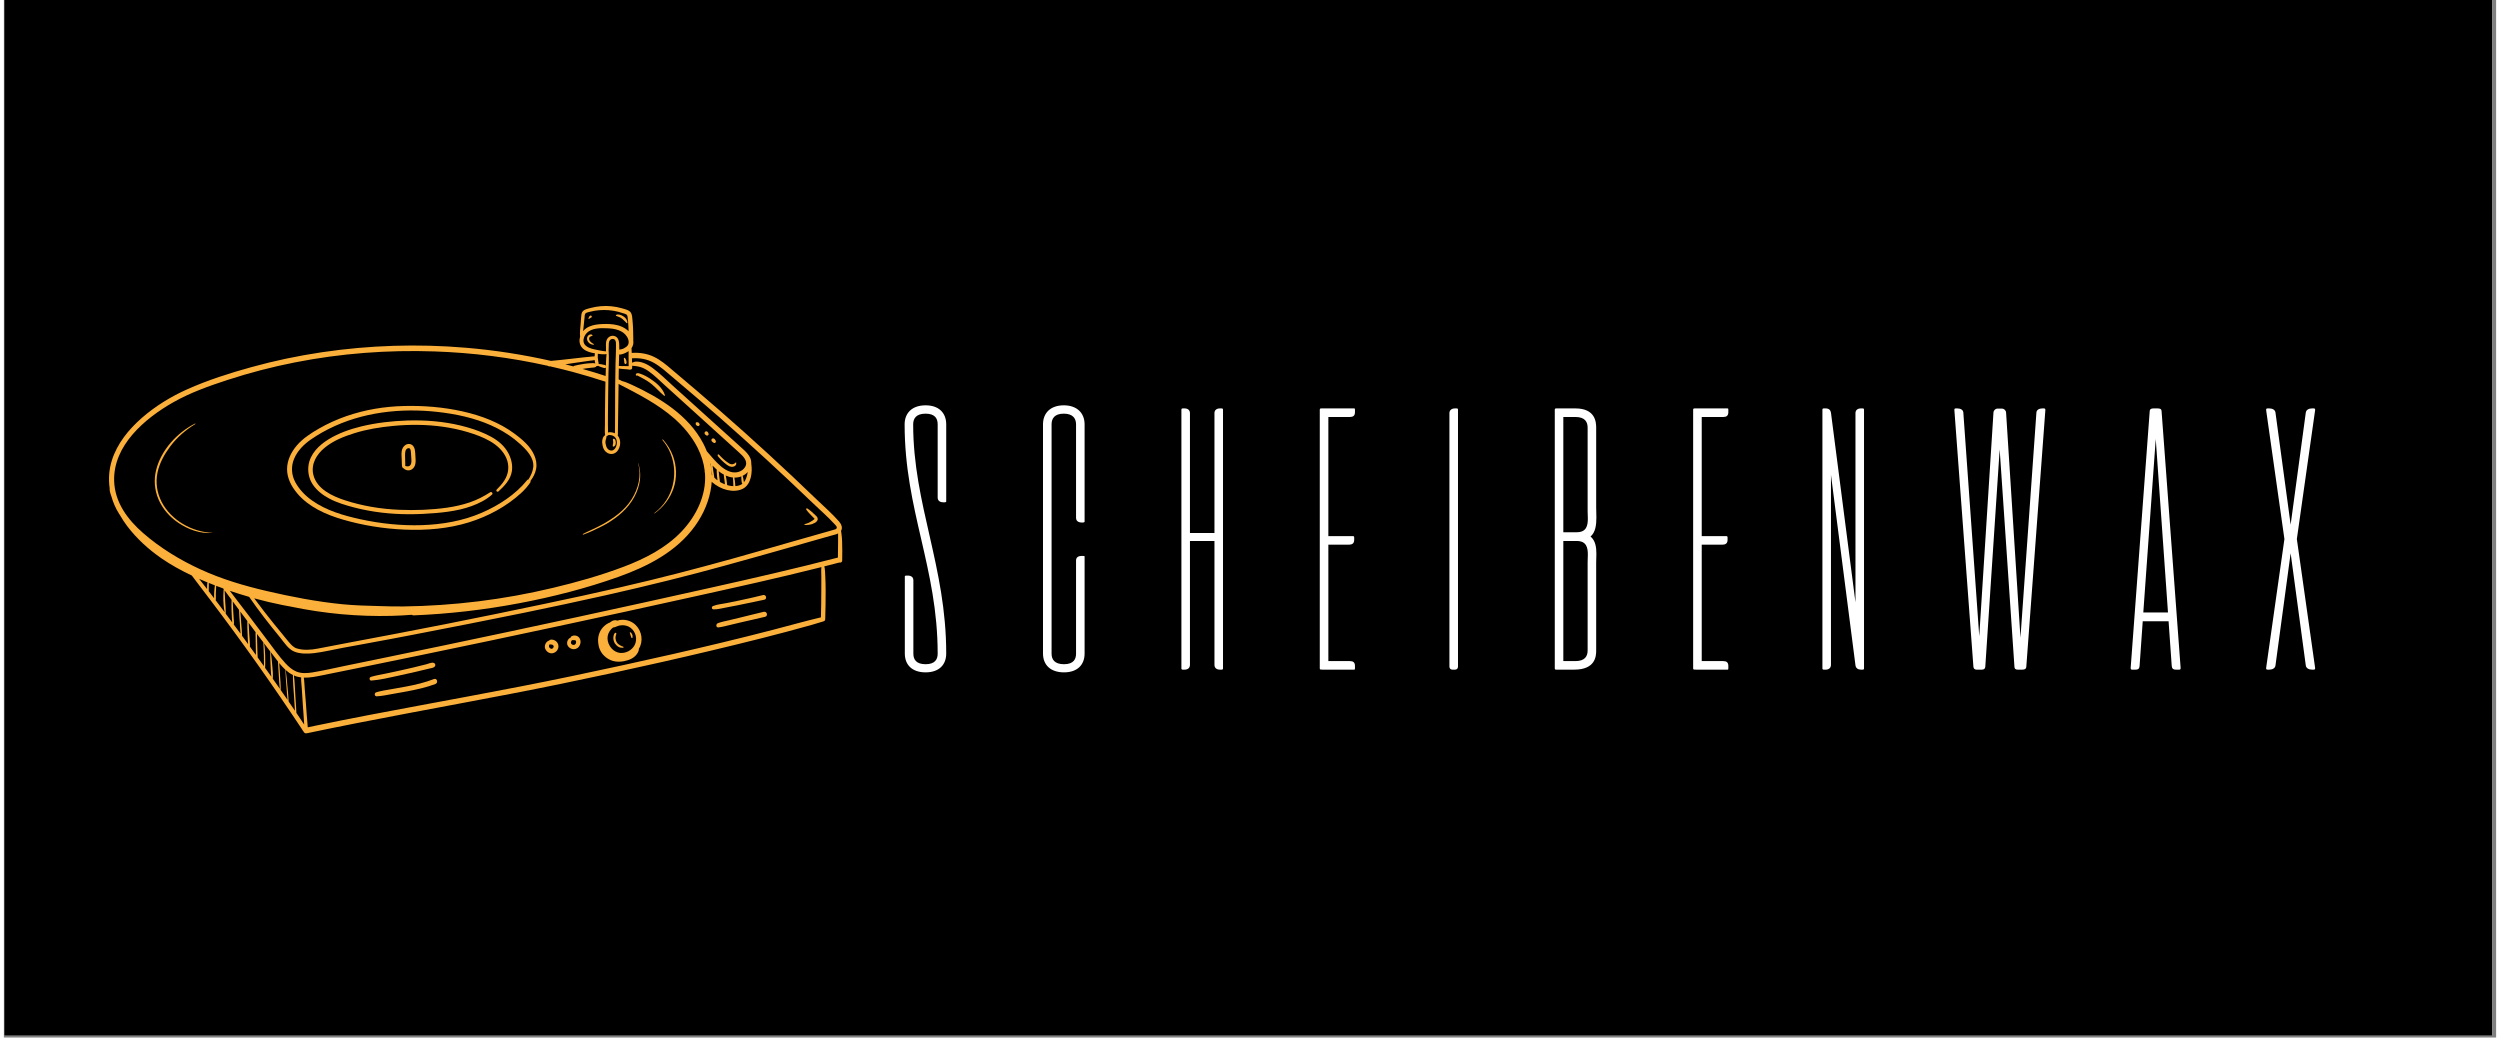 <svg xmlns="http://www.w3.org/2000/svg" xmlns:xlink="http://www.w3.org/1999/xlink" width="453" zoomAndPan="magnify" viewBox="0 0 340.5 141.75" height="188" preserveAspectRatio="xMidYMid meet" version="1.0"><rect x="0" y="0" width="340.5" height="141.75" fill="#808080" stroke="none"/><defs><g/><clipPath id="a5067d76e6"><path d="M 0.051 0 L 339.949 0 L 339.949 141.5 L 0.051 141.5 Z M 0.051 0 " clip-rule="nonzero"/></clipPath><clipPath id="fb86401034"><path d="M 14.219 41.746 L 114.691 41.746 L 114.691 100.23 L 14.219 100.23 Z M 14.219 41.746 " clip-rule="nonzero"/></clipPath></defs><g clip-path="url(#a5067d76e6)"><path fill="#ffffff" d="M 0.051 0 L 340.449 0 L 340.449 149.207 L 0.051 149.207 Z M 0.051 0 " fill-opacity="1" fill-rule="nonzero"/><path fill="#ffffff" d="M 0.051 0 L 340.449 0 L 340.449 141.707 L 0.051 141.707 Z M 0.051 0 " fill-opacity="1" fill-rule="nonzero"/><path fill="#000000" d="M 0.051 0 L 340.449 0 L 340.449 141.707 L 0.051 141.707 Z M 0.051 0 " fill-opacity="1" fill-rule="nonzero"/></g><path fill="#fbb03b" d="M 55.676 60.734 C 55.395 60.586 55.062 60.641 54.816 60.828 C 54.562 61.02 54.41 61.297 54.359 61.613 C 54.297 61.984 54.34 62.371 54.352 62.746 C 54.359 62.953 54.363 63.156 54.371 63.359 C 54.379 63.562 54.375 63.805 54.527 63.957 C 54.555 63.98 54.59 63.992 54.625 63.992 C 54.918 64.305 55.426 64.363 55.793 64.09 C 56.324 63.695 56.277 62.984 56.23 62.398 C 56.191 61.852 56.246 61.031 55.676 60.734 Z M 55.609 63.41 C 55.543 63.578 55.418 63.691 55.254 63.711 C 55.109 63.73 54.961 63.715 54.836 63.652 C 54.855 63.484 54.836 63.293 54.832 63.137 C 54.824 62.852 54.816 62.562 54.812 62.273 C 54.805 61.918 54.797 61.301 55.266 61.227 C 55.621 61.172 55.613 61.77 55.629 62.02 C 55.648 62.285 55.676 62.551 55.68 62.816 C 55.688 63.016 55.684 63.223 55.609 63.41 Z M 55.609 63.41 " fill-opacity="1" fill-rule="nonzero"/><path fill="#fbb03b" d="M 44.465 68.121 C 45.516 68.676 46.68 69.023 47.824 69.324 C 49.074 69.652 50.352 69.887 51.637 70.039 C 54.086 70.332 56.566 70.305 59.02 70.094 C 61.203 69.91 63.457 69.535 65.402 68.473 C 65.867 68.219 66.297 67.922 66.695 67.57 C 66.867 67.418 66.645 67.125 66.449 67.25 C 65.578 67.816 64.66 68.289 63.676 68.625 C 62.672 68.969 61.637 69.199 60.59 69.352 C 58.43 69.664 56.191 69.742 54.008 69.648 C 51.5 69.543 49.004 69.133 46.613 68.355 C 44.887 67.793 42.75 66.82 42.281 64.863 C 41.93 63.398 42.727 62.074 43.824 61.176 C 45 60.207 46.477 59.621 47.914 59.176 C 49.609 58.652 51.371 58.363 53.133 58.195 C 55.426 57.973 57.762 57.984 60.047 58.312 C 61.18 58.477 62.305 58.711 63.398 59.043 C 64.449 59.359 65.5 59.738 66.449 60.293 C 67.363 60.824 68.203 61.574 68.637 62.562 C 69.094 63.609 68.984 64.711 68.363 65.664 C 68.07 66.113 67.715 66.512 67.332 66.891 C 67.176 67.051 67.414 67.285 67.578 67.137 C 68.406 66.375 69.238 65.52 69.41 64.355 C 69.566 63.262 69.176 62.152 68.523 61.285 C 67.832 60.371 66.809 59.742 65.785 59.277 C 64.711 58.789 63.582 58.426 62.438 58.148 C 60.059 57.57 57.59 57.375 55.148 57.449 C 53.031 57.52 50.887 57.758 48.824 58.258 C 47.266 58.641 45.703 59.188 44.328 60.039 C 43.043 60.836 41.844 62.004 41.621 63.574 C 41.492 64.496 41.691 65.43 42.211 66.207 C 42.77 67.035 43.594 67.66 44.465 68.121 Z M 44.465 68.121 " fill-opacity="1" fill-rule="nonzero"/><path fill="#fbb03b" d="M 46.254 70.969 C 49.004 71.777 51.895 72.238 54.758 72.359 C 57.699 72.484 60.723 72.238 63.543 71.363 C 66.137 70.555 68.629 69.219 70.645 67.383 C 71.125 66.941 71.559 66.461 71.922 65.918 C 71.973 65.848 71.973 65.773 71.945 65.707 C 72.312 65.219 72.602 64.684 72.715 64.074 C 72.84 63.41 72.719 62.773 72.449 62.16 C 71.93 60.973 70.828 60.043 69.816 59.285 C 67.715 57.715 65.203 56.77 62.66 56.203 C 60.047 55.621 57.355 55.402 54.68 55.469 C 52 55.531 49.32 55.973 46.785 56.855 C 45.5 57.301 44.254 57.863 43.074 58.539 C 41.969 59.172 40.867 59.879 40.027 60.855 C 39.258 61.754 38.703 62.863 38.691 64.066 C 38.68 65.328 39.281 66.453 40.07 67.395 C 41.637 69.262 43.973 70.297 46.254 70.969 Z M 39.672 62.637 C 40.125 61.586 40.969 60.727 41.891 60.082 C 42.941 59.348 44.07 58.723 45.238 58.195 C 49.895 56.102 55.191 55.695 60.203 56.398 C 62.688 56.742 65.176 57.371 67.418 58.523 C 68.512 59.09 69.551 59.773 70.465 60.605 C 71.367 61.422 72.48 62.523 72.324 63.852 C 72.254 64.438 71.984 64.996 71.676 65.5 C 71.613 65.5 71.551 65.523 71.5 65.586 C 69.887 67.582 67.602 69.055 65.273 70.062 C 62.703 71.172 59.91 71.652 57.129 71.746 C 54.293 71.84 51.449 71.539 48.68 70.934 C 46.395 70.43 44.059 69.758 42.121 68.391 C 41.191 67.734 40.359 66.887 39.816 65.875 C 39.273 64.859 39.211 63.691 39.672 62.637 Z M 39.672 62.637 " fill-opacity="1" fill-rule="nonzero"/><g clip-path="url(#fb86401034)"><path fill="#fbb03b" d="M 114.523 73.973 C 114.508 73.578 114.477 73.188 114.418 72.801 C 114.406 72.711 114.395 72.613 114.379 72.52 C 114.641 72.086 114.402 71.59 114.094 71.238 C 113.137 70.141 112 69.164 110.953 68.152 C 109.887 67.121 108.812 66.098 107.73 65.082 C 105.59 63.066 103.422 61.078 101.23 59.113 C 99.039 57.152 96.824 55.219 94.586 53.309 C 93.508 52.387 92.422 51.48 91.34 50.562 C 90.547 49.883 89.734 49.18 88.781 48.734 C 87.832 48.289 86.82 48.145 85.781 48.215 C 85.77 48 85.762 47.785 85.75 47.57 C 85.965 47.27 86.055 46.898 85.988 46.473 C 85.988 46.461 85.996 46.449 85.996 46.434 C 85.984 45.582 85.977 44.727 85.895 43.875 C 85.859 43.512 85.859 43.031 85.656 42.711 C 85.426 42.352 84.828 42.234 84.445 42.121 C 83.504 41.848 82.504 41.746 81.523 41.836 C 81.047 41.879 80.57 41.961 80.109 42.09 C 79.711 42.199 79.168 42.281 78.98 42.699 C 78.883 42.922 78.887 43.18 78.863 43.414 C 78.84 43.73 78.812 44.051 78.789 44.367 C 78.75 44.902 78.664 45.473 78.727 46.012 C 78.555 46.586 78.641 47.211 79.145 47.652 C 79.586 48.039 80.184 48.18 80.75 48.273 C 80.723 48.41 80.711 48.551 80.703 48.691 C 80.512 48.676 80.305 48.727 80.113 48.738 C 79.828 48.762 79.547 48.785 79.266 48.82 C 78.754 48.879 78.242 48.93 77.73 48.992 C 76.738 49.113 75.738 49.215 74.746 49.305 C 70.914 48.438 67.02 47.836 63.102 47.508 C 56.543 46.953 49.926 47.16 43.414 48.129 C 40.18 48.609 36.969 49.285 33.812 50.16 C 30.848 50.98 27.863 51.926 25.047 53.188 C 22.82 54.184 20.703 55.48 18.859 57.086 C 17.059 58.656 15.469 60.609 14.746 62.922 C 14.363 64.152 14.273 65.441 14.453 66.691 C 14.449 66.82 14.449 66.949 14.469 67.066 C 14.504 67.316 14.613 67.582 14.691 67.824 C 14.926 68.656 15.273 69.457 15.738 70.195 C 15.777 70.258 15.82 70.32 15.863 70.383 C 16.168 70.914 16.504 71.426 16.875 71.914 C 18.18 73.621 19.777 75.07 21.539 76.289 C 22.844 77.191 24.242 77.953 25.676 78.629 C 26.426 79.641 27.195 80.641 27.961 81.645 C 27.961 81.652 27.965 81.664 27.969 81.672 C 27.973 81.688 27.984 81.691 27.996 81.691 C 28.043 81.75 28.086 81.809 28.133 81.867 C 29.242 83.332 30.344 84.805 31.43 86.289 C 33.598 89.238 35.711 92.23 37.781 95.254 C 38.352 96.086 38.918 96.918 39.477 97.758 C 39.754 98.172 40.031 98.586 40.309 99 C 40.445 99.207 40.582 99.41 40.719 99.617 C 40.781 99.719 40.84 99.828 40.922 99.922 C 40.922 99.922 40.926 99.926 40.93 99.93 C 40.996 100.098 41.156 100.23 41.383 100.184 C 46.004 99.211 50.645 98.312 55.285 97.434 C 59.902 96.559 64.527 95.707 69.145 94.816 C 73.773 93.926 78.387 92.973 82.996 91.977 C 87.57 90.988 92.133 89.961 96.688 88.875 C 101.258 87.785 105.82 86.656 110.344 85.383 C 110.902 85.227 111.453 85.062 112.004 84.883 C 112.18 84.828 112.238 84.672 112.211 84.531 C 112.215 84.52 112.219 84.508 112.219 84.492 C 112.254 83.223 112.281 81.949 112.273 80.68 C 112.27 80.062 112.262 79.438 112.227 78.82 C 112.195 78.363 112.211 77.84 112.094 77.379 C 112.129 77.367 112.164 77.359 112.203 77.352 C 112.848 77.184 113.496 77.02 114.145 76.852 C 114.312 76.902 114.531 76.816 114.535 76.582 C 114.551 75.715 114.555 74.84 114.523 73.973 Z M 88.785 49.559 C 89.715 50.074 90.504 50.805 91.312 51.488 C 93.484 53.324 95.652 55.164 97.797 57.043 C 102.121 60.836 106.352 64.734 110.504 68.715 C 111.523 69.691 112.613 70.641 113.566 71.684 C 113.676 71.805 113.836 71.961 113.789 72.133 C 113.746 72.273 113.629 72.305 113.496 72.348 C 113.27 72.426 113.035 72.484 112.809 72.547 C 112.418 72.656 112.027 72.77 111.641 72.879 C 110.164 73.297 108.691 73.719 107.219 74.137 C 104.641 74.875 102.066 75.625 99.484 76.344 C 97.074 77.016 94.656 77.66 92.23 78.289 C 89.551 78.984 86.855 79.633 84.152 80.254 C 80.746 81.035 77.332 81.777 73.914 82.492 C 69.391 83.441 64.867 84.375 60.336 85.27 C 55.82 86.164 51.301 87.016 46.777 87.867 C 45.48 88.113 44.184 88.359 42.891 88.613 C 41.965 88.797 40.902 88.871 39.988 88.578 C 39.57 88.449 39.266 88.09 38.98 87.77 C 38.676 87.426 38.395 87.059 38.102 86.699 C 37.25 85.664 36.398 84.633 35.582 83.57 C 35.117 82.965 34.66 82.355 34.203 81.746 C 35.477 82.098 36.758 82.402 38.051 82.66 C 38.445 82.738 38.84 82.812 39.234 82.883 C 43.75 83.828 48.375 84.258 52.984 84.141 C 53.906 84.117 54.824 84.066 55.742 83.996 C 55.805 84.047 55.887 84.078 55.992 84.074 C 60.812 83.875 65.613 83.32 70.355 82.426 C 74.961 81.555 79.555 80.387 83.973 78.809 C 87.953 77.387 91.902 75.379 94.43 71.859 C 95.598 70.234 96.414 68.344 96.66 66.344 C 96.684 66.168 96.695 65.992 96.707 65.816 C 96.738 65.844 96.762 65.875 96.789 65.898 C 97.371 66.395 98.066 66.77 98.809 66.945 C 99.516 67.113 100.285 67.109 100.949 66.781 C 101.547 66.488 101.891 65.863 102.043 65.238 C 102.195 64.633 102.203 63.992 102.117 63.371 C 102.129 63.125 102.094 62.871 101.988 62.613 C 101.793 62.148 101.441 61.781 101.078 61.445 C 100.629 61.031 100.172 60.625 99.719 60.215 C 98.801 59.387 97.887 58.562 96.969 57.734 C 95.113 56.059 93.258 54.383 91.402 52.707 C 90.492 51.883 89.605 50.996 88.617 50.266 C 88.184 49.945 87.707 49.672 87.188 49.516 C 86.953 49.445 86.691 49.398 86.441 49.398 C 86.227 49.398 86.023 49.465 85.828 49.551 C 85.828 49.543 85.828 49.539 85.828 49.531 C 85.82 49.34 85.816 49.145 85.809 48.953 C 86.855 48.883 87.855 49.043 88.785 49.559 Z M 31.105 83.391 C 31.109 83.742 31.129 84.09 31.148 84.441 C 31.164 84.641 31.172 84.844 31.203 85.043 C 30.906 84.641 30.609 84.242 30.309 83.844 C 30.328 83.227 30.266 82.617 30.227 82.004 C 30.199 81.559 30.18 81.109 30.16 80.664 C 30.477 81.09 30.793 81.52 31.109 81.949 C 31.09 82.43 31.094 82.914 31.105 83.391 Z M 82.336 48.375 C 82.285 48.898 82.262 49.43 82.25 49.961 C 82.234 49.941 82.215 49.922 82.191 49.906 C 82.109 49.859 82.008 49.848 81.918 49.828 C 81.836 49.809 81.754 49.785 81.668 49.777 C 81.617 49.77 81.672 49.777 81.633 49.773 C 81.609 49.77 81.59 49.766 81.566 49.762 C 81.52 49.758 81.469 49.75 81.418 49.742 C 81.367 49.738 81.309 49.727 81.254 49.734 C 81.262 49.699 81.266 49.66 81.258 49.621 C 81.215 49.367 81.156 49.121 81.141 48.859 C 81.133 48.684 81.141 48.512 81.148 48.336 C 81.539 48.395 81.957 48.445 82.336 48.375 Z M 83.629 47.203 C 83.633 47.48 83.629 47.758 83.621 48.031 C 83.609 48.57 83.578 49.109 83.566 49.645 C 83.508 51.828 83.508 54.016 83.508 56.195 C 83.508 56.797 83.504 57.398 83.5 58 C 83.496 58.301 83.496 58.602 83.492 58.898 C 83.492 59 83.48 59.102 83.48 59.203 C 83.258 59.094 83.008 59.047 82.762 59.051 C 82.684 59.055 82.609 59.066 82.539 59.086 C 82.555 58.73 82.523 58.363 82.527 58.016 C 82.527 57.551 82.527 57.082 82.531 56.617 C 82.539 55.672 82.547 54.723 82.562 53.777 C 82.574 52.832 82.59 51.883 82.605 50.938 C 82.621 49.973 82.691 48.992 82.633 48.027 C 82.633 48.008 82.629 47.984 82.617 47.969 C 82.621 47.945 82.621 47.918 82.621 47.895 C 82.637 47.617 82.637 47.34 82.645 47.062 C 82.652 46.82 82.672 46.566 82.875 46.406 C 83.07 46.254 83.367 46.262 83.516 46.48 C 83.656 46.676 83.625 46.98 83.629 47.203 Z M 85.25 48.035 C 85.285 48.012 85.316 47.988 85.352 47.965 C 85.348 48.254 85.344 48.539 85.348 48.828 C 85.352 49.062 85.352 49.297 85.355 49.531 C 85.355 49.695 85.355 49.863 85.359 50.027 C 85.289 50.023 85.223 50.023 85.164 50.02 C 85.016 50.012 84.867 50.012 84.719 50.012 C 84.578 50.012 84.438 50.012 84.297 50.008 C 84.227 50.008 84.16 50 84.09 50 C 84.066 50 84.043 50.004 84.016 50.004 C 84.027 49.578 84.039 49.148 84.055 48.719 C 84.059 48.625 84.059 48.527 84.062 48.434 C 84.457 48.473 84.988 48.203 85.25 48.035 Z M 80.957 50.031 C 81.031 50.008 81.105 49.992 81.184 49.977 C 81.227 50.012 81.285 50.031 81.336 50.051 C 81.418 50.086 81.5 50.121 81.582 50.148 C 81.66 50.18 81.734 50.199 81.812 50.223 C 81.902 50.25 81.996 50.289 82.09 50.289 C 82.156 50.285 82.211 50.254 82.246 50.207 C 82.238 50.453 82.234 50.695 82.227 50.938 C 82.223 51.082 82.219 51.223 82.211 51.367 C 81.172 51.023 80.121 50.703 79.062 50.406 C 79.211 50.379 79.355 50.352 79.504 50.328 C 79.762 50.293 80.016 50.262 80.277 50.238 C 80.512 50.215 80.824 50.238 80.957 50.031 Z M 82.195 60.254 C 82.211 60.125 82.262 60.008 82.293 59.883 C 82.316 59.812 82.336 59.715 82.316 59.637 C 82.324 59.625 82.332 59.613 82.344 59.605 C 82.418 59.598 82.484 59.555 82.5 59.477 C 82.512 59.469 82.523 59.461 82.535 59.457 C 82.652 59.422 82.801 59.43 82.922 59.449 C 83.145 59.477 83.359 59.578 83.512 59.754 C 83.801 60.094 83.809 60.641 83.637 61.035 C 83.551 61.227 83.418 61.418 83.227 61.508 C 83.027 61.605 82.797 61.551 82.621 61.434 C 82.453 61.316 82.348 61.129 82.289 60.938 C 82.223 60.723 82.168 60.477 82.195 60.254 Z M 84.012 50.344 C 84.09 50.363 84.176 50.375 84.25 50.383 C 84.395 50.402 84.543 50.41 84.688 50.426 C 84.832 50.438 84.973 50.441 85.117 50.453 C 85.258 50.465 85.398 50.504 85.539 50.504 C 85.562 50.504 85.582 50.496 85.602 50.492 C 85.715 50.496 85.828 50.422 85.84 50.266 C 85.844 50.168 85.844 50.066 85.84 49.969 C 86.227 49.996 86.641 50.051 87.008 50.16 C 87.418 50.285 87.793 50.508 88.145 50.758 C 88.922 51.309 89.605 52.008 90.312 52.645 C 91.992 54.164 93.672 55.684 95.352 57.207 C 97.043 58.738 98.734 60.27 100.422 61.801 C 100.973 62.297 101.75 63.02 101.262 63.812 C 100.855 64.477 100.004 64.672 99.297 64.469 C 98.344 64.191 97.605 63.414 96.953 62.707 C 96.641 62.367 96.336 62.016 96.043 61.66 C 95.898 61.293 95.734 60.93 95.551 60.582 C 93.535 56.738 89.629 54.348 85.82 52.582 C 85.586 52.477 85.348 52.379 85.109 52.273 C 84.895 52.18 84.672 52.121 84.445 52.059 C 84.293 51.984 84.145 51.906 83.992 51.832 C 83.996 51.336 84.004 50.836 84.012 50.344 Z M 96.723 64.875 C 96.703 64.348 96.637 63.824 96.531 63.309 C 96.547 63.328 96.562 63.344 96.578 63.359 C 96.586 63.461 96.602 63.559 96.609 63.66 C 96.637 63.879 96.66 64.098 96.691 64.316 C 96.719 64.531 96.75 64.742 96.785 64.957 C 96.762 64.93 96.742 64.902 96.723 64.875 Z M 97.074 65.27 C 97.074 65.254 97.07 65.238 97.066 65.223 C 97.047 65.113 97.027 65.004 97.012 64.895 C 96.977 64.691 96.945 64.488 96.914 64.285 C 96.883 64.078 96.855 63.867 96.832 63.656 C 96.828 63.645 96.828 63.633 96.828 63.621 C 97.012 63.812 97.207 63.996 97.406 64.172 C 97.379 64.289 97.383 64.422 97.391 64.539 C 97.402 64.711 97.414 64.887 97.434 65.062 C 97.449 65.25 97.473 65.434 97.496 65.617 C 97.457 65.59 97.418 65.566 97.379 65.535 C 97.273 65.453 97.176 65.363 97.074 65.27 Z M 97.832 65.844 C 97.797 65.57 97.762 65.297 97.73 65.023 C 97.707 64.848 97.691 64.672 97.676 64.496 C 97.672 64.457 97.668 64.422 97.66 64.379 C 97.887 64.555 98.121 64.711 98.367 64.844 C 98.367 64.875 98.363 64.906 98.363 64.938 C 98.367 65.023 98.379 65.109 98.391 65.195 C 98.41 65.371 98.445 65.551 98.465 65.727 C 98.484 65.875 98.5 66.023 98.512 66.168 C 98.277 66.082 98.051 65.973 97.832 65.844 Z M 98.816 66.27 C 98.816 66.254 98.812 66.242 98.812 66.227 C 98.793 66.055 98.773 65.883 98.75 65.707 C 98.727 65.535 98.703 65.363 98.672 65.195 C 98.656 65.117 98.637 65.043 98.617 64.969 C 98.934 65.109 99.262 65.207 99.598 65.238 C 99.602 65.293 99.609 65.348 99.613 65.398 C 99.625 65.539 99.629 65.68 99.641 65.816 C 99.648 65.957 99.656 66.094 99.66 66.234 C 99.66 66.285 99.656 66.352 99.656 66.414 C 99.469 66.406 99.281 66.387 99.109 66.352 C 99.012 66.328 98.914 66.297 98.816 66.27 Z M 99.938 66.41 C 99.934 66.336 99.922 66.258 99.918 66.203 C 99.91 66.062 99.898 65.922 99.883 65.781 C 99.867 65.645 99.844 65.508 99.82 65.371 C 99.812 65.332 99.805 65.289 99.797 65.25 C 100.121 65.262 100.441 65.207 100.75 65.086 C 100.746 65.176 100.75 65.266 100.754 65.355 C 100.758 65.469 100.77 65.578 100.781 65.688 C 100.793 65.805 100.793 65.93 100.852 66.031 C 100.867 66.055 100.887 66.07 100.906 66.082 C 100.883 66.102 100.863 66.121 100.836 66.141 C 100.582 66.312 100.262 66.391 99.938 66.41 Z M 101.105 65.891 C 101.102 65.809 101.082 65.727 101.07 65.648 C 101.055 65.539 101.035 65.43 101.012 65.32 C 100.988 65.219 100.969 65.109 100.93 65.012 C 101.02 64.965 101.105 64.922 101.191 64.863 C 101.355 64.754 101.5 64.629 101.625 64.488 C 101.613 64.578 101.598 64.668 101.578 64.758 C 101.492 65.148 101.367 65.574 101.105 65.891 Z M 42.422 82.738 C 42.473 82.746 42.523 82.754 42.578 82.762 C 42.523 82.754 42.473 82.746 42.422 82.738 Z M 44.098 82.973 C 44.297 82.996 44.492 83.023 44.688 83.047 C 44.492 83.023 44.297 82.996 44.098 82.973 Z M 79.137 45.246 C 79.152 45.102 79.168 44.957 79.184 44.816 C 79.238 44.336 79.289 43.852 79.336 43.367 C 79.352 43.203 79.336 42.945 79.465 42.82 C 79.598 42.688 79.891 42.645 80.062 42.598 C 80.484 42.484 80.914 42.414 81.348 42.379 C 82.203 42.312 83.07 42.375 83.906 42.586 C 84.105 42.641 84.305 42.695 84.5 42.766 C 84.68 42.824 84.957 42.879 85.102 43.004 C 85.207 43.098 85.211 43.293 85.23 43.426 C 85.254 43.59 85.27 43.754 85.281 43.918 C 85.32 44.359 85.34 44.809 85.352 45.254 C 84.832 44.738 84.082 44.434 83.363 44.336 C 82.707 44.242 82.027 44.242 81.363 44.297 C 80.742 44.352 80.094 44.484 79.57 44.844 C 79.41 44.953 79.266 45.09 79.137 45.246 Z M 79.199 46.68 C 79.137 46.262 79.332 45.82 79.613 45.523 C 80.316 44.777 81.543 44.812 82.484 44.852 C 83.453 44.891 84.574 45.109 85.129 45.996 C 85.406 46.438 85.504 47.031 85.043 47.383 C 84.859 47.52 84.629 47.652 84.406 47.711 C 84.297 47.742 84.188 47.75 84.082 47.766 C 84.086 47.484 84.082 47.199 84.062 46.914 C 84.027 46.445 83.859 46 83.352 45.891 C 82.852 45.785 82.398 46.152 82.297 46.633 C 82.23 46.945 82.266 47.281 82.266 47.598 C 82.266 47.719 82.25 47.871 82.266 48.008 C 81.93 47.988 81.598 47.918 81.27 47.852 C 80.859 47.773 80.43 47.695 80.039 47.543 C 79.645 47.395 79.266 47.125 79.199 46.68 Z M 77.781 49.609 C 78.273 49.531 78.77 49.457 79.262 49.395 C 79.555 49.355 79.848 49.316 80.137 49.27 C 80.328 49.242 80.531 49.246 80.719 49.195 C 80.73 49.355 80.758 49.512 80.801 49.66 C 80.637 49.59 80.422 49.613 80.246 49.621 C 79.945 49.633 79.641 49.66 79.344 49.699 C 79.051 49.738 78.766 49.785 78.477 49.848 C 78.352 49.875 78.207 49.918 78.09 49.941 C 77.98 49.961 77.887 49.969 77.809 50.062 C 77.441 49.965 77.07 49.867 76.699 49.773 C 77.059 49.719 77.418 49.664 77.781 49.609 Z M 23.113 54.98 C 25.449 53.652 27.996 52.746 30.543 51.914 C 33.562 50.93 36.637 50.129 39.75 49.516 C 46.02 48.277 52.434 47.793 58.82 48.012 C 64.035 48.188 69.23 48.844 74.32 49.98 C 74.379 50.039 74.465 50.07 74.574 50.059 C 74.59 50.055 74.609 50.055 74.625 50.051 C 75.652 50.285 76.676 50.535 77.691 50.805 C 79.168 51.203 80.637 51.641 82.09 52.117 C 82.125 52.129 82.156 52.133 82.191 52.137 C 82.176 52.684 82.164 53.23 82.156 53.777 C 82.141 54.723 82.133 55.668 82.125 56.613 C 82.125 57.082 82.121 57.551 82.121 58.016 C 82.121 58.469 82.07 58.965 82.141 59.414 C 82.121 59.445 82.098 59.473 82.086 59.508 C 82.082 59.508 82.082 59.512 82.082 59.516 C 82.023 59.539 81.969 59.59 81.938 59.641 C 81.852 59.766 81.805 59.914 81.773 60.062 C 81.719 60.324 81.742 60.586 81.793 60.848 C 81.836 61.074 81.914 61.309 82.047 61.5 C 82.352 61.945 82.926 62.168 83.43 61.93 C 83.875 61.719 84.125 61.211 84.188 60.742 C 84.246 60.312 84.148 59.84 83.871 59.508 C 83.895 59.383 83.891 59.25 83.891 59.098 C 83.895 58.766 83.898 58.434 83.902 58.098 C 83.91 57.465 83.918 56.828 83.93 56.195 C 83.949 54.949 83.973 53.703 83.984 52.453 C 86.641 53.828 89.375 55.211 91.629 57.203 C 92.84 58.277 93.938 59.574 94.703 61.027 C 94.727 61.105 94.766 61.184 94.82 61.262 C 95.297 62.223 95.629 63.25 95.75 64.324 C 95.723 64.418 95.742 64.504 95.777 64.598 C 95.777 64.602 95.777 64.602 95.777 64.602 C 95.781 64.652 95.789 64.703 95.793 64.754 C 95.977 67.707 94.57 70.531 92.574 72.629 C 90.41 74.898 87.539 76.352 84.641 77.445 C 81.516 78.625 78.277 79.539 75.031 80.312 C 71.668 81.117 68.262 81.734 64.832 82.156 C 61.422 82.578 57.992 82.812 54.555 82.855 C 53.484 82.871 52.418 82.836 51.348 82.805 C 49.637 82.762 47.938 82.719 46.234 82.551 C 42.738 82.203 39.281 81.535 35.867 80.738 C 32.773 80.016 29.738 79.113 26.848 77.785 C 24.039 76.496 21.359 74.859 19.023 72.824 C 16.902 70.977 15.152 68.629 15.066 65.703 C 14.93 60.844 19.27 57.164 23.113 54.98 Z M 27.473 79.43 C 27.586 79.477 27.703 79.52 27.816 79.566 C 27.809 79.629 27.797 79.688 27.789 79.75 C 27.766 79.965 27.766 80.184 27.766 80.398 C 27.766 80.426 27.77 80.457 27.77 80.484 C 27.41 80.016 27.047 79.551 26.68 79.09 C 26.941 79.203 27.207 79.316 27.473 79.43 Z M 27.992 80.773 C 27.992 80.648 27.992 80.523 27.992 80.398 C 27.988 80.191 27.992 79.98 28 79.773 C 28 79.73 28 79.688 28 79.641 C 28.277 79.754 28.551 79.863 28.828 79.973 C 28.773 80.328 28.75 80.688 28.73 81.047 C 28.723 81.277 28.711 81.508 28.727 81.738 C 28.484 81.414 28.238 81.094 27.992 80.773 Z M 28.945 82.027 C 28.953 81.93 28.957 81.828 28.961 81.73 C 28.965 81.504 28.957 81.273 28.961 81.047 C 28.965 80.711 28.988 80.379 29.008 80.043 C 29.324 80.164 29.645 80.277 29.961 80.391 C 29.984 80.422 30.008 80.453 30.027 80.484 C 29.984 81 29.973 81.52 29.988 82.043 C 30.004 82.586 30.043 83.125 30.172 83.652 C 29.777 83.129 29.383 82.602 28.988 82.078 C 28.973 82.062 28.961 82.043 28.945 82.027 Z M 31.418 85.336 C 31.461 85.035 31.418 84.742 31.395 84.441 C 31.371 84.09 31.348 83.742 31.328 83.391 C 31.301 82.984 31.285 82.578 31.273 82.168 C 31.559 82.555 31.844 82.941 32.129 83.324 C 32.133 83.938 32.199 84.555 32.238 85.16 C 32.27 85.633 32.285 86.105 32.332 86.57 C 32.031 86.16 31.723 85.746 31.418 85.336 Z M 37.457 90.391 C 37.469 91.039 37.531 91.691 37.566 92.34 C 37.598 92.93 37.629 93.52 37.703 94.105 C 37.383 93.648 37.066 93.191 36.742 92.734 C 36.801 92.117 36.707 91.469 36.664 90.859 C 36.621 90.27 36.547 89.684 36.469 89.102 C 36.621 89.301 36.773 89.504 36.93 89.703 C 37.102 89.93 37.277 90.16 37.457 90.391 Z M 36.438 90.902 C 36.469 91.406 36.469 91.941 36.547 92.453 C 36.262 92.051 35.977 91.645 35.688 91.242 C 35.707 91.039 35.707 90.836 35.711 90.637 C 35.715 90.262 35.711 89.891 35.699 89.52 C 35.676 88.977 35.645 88.434 35.551 87.902 C 35.832 88.273 36.117 88.641 36.398 89.012 C 36.395 89.641 36.398 90.27 36.438 90.902 Z M 35.453 87.77 C 35.465 88.367 35.508 88.965 35.523 89.559 C 35.531 89.918 35.535 90.277 35.531 90.637 C 35.531 90.758 35.527 90.883 35.523 91.004 C 35.242 90.609 34.961 90.219 34.68 89.824 C 34.676 89.652 34.656 89.473 34.652 89.316 C 34.641 88.953 34.633 88.59 34.621 88.227 C 34.609 87.879 34.602 87.527 34.59 87.18 C 34.586 86.992 34.586 86.801 34.578 86.609 C 34.871 86.996 35.16 87.387 35.453 87.77 Z M 34.395 87.137 C 34.402 87.5 34.406 87.863 34.414 88.227 C 34.418 88.578 34.426 88.926 34.434 89.277 C 34.434 89.34 34.434 89.406 34.43 89.477 C 34.16 89.098 33.891 88.723 33.617 88.344 C 33.625 87.734 33.547 87.117 33.516 86.512 C 33.488 86.039 33.477 85.566 33.445 85.094 C 33.758 85.512 34.066 85.93 34.379 86.348 C 34.383 86.352 34.387 86.355 34.391 86.359 C 34.371 86.617 34.391 86.879 34.395 87.137 Z M 33.297 86.602 C 33.316 87.062 33.32 87.535 33.371 88.004 C 33.094 87.625 32.82 87.246 32.543 86.867 C 32.539 86.27 32.465 85.668 32.422 85.07 C 32.383 84.574 32.359 84.066 32.305 83.562 C 32.625 83.992 32.941 84.418 33.262 84.844 C 33.238 85.43 33.273 86.02 33.297 86.602 Z M 37.82 94.273 C 37.832 93.602 37.777 92.926 37.727 92.254 C 37.688 91.699 37.668 91.141 37.617 90.59 C 37.879 90.91 38.156 91.223 38.461 91.5 C 38.484 92.262 38.547 93.02 38.605 93.781 C 38.656 94.391 38.684 95.008 38.754 95.621 C 38.727 95.578 38.699 95.539 38.672 95.5 C 38.391 95.09 38.105 94.684 37.82 94.273 Z M 38.91 95.848 C 38.887 95.125 38.797 94.398 38.734 93.68 C 38.672 92.969 38.609 92.254 38.512 91.547 C 38.809 91.812 39.129 92.047 39.488 92.223 C 39.488 92.227 39.492 92.227 39.492 92.227 C 39.477 93.188 39.582 94.168 39.641 95.125 C 39.676 95.66 39.699 96.195 39.742 96.73 C 39.75 96.855 39.758 96.984 39.77 97.109 C 39.48 96.691 39.195 96.27 38.91 95.848 Z M 40.184 97.723 C 40.113 97.621 40.039 97.516 39.969 97.406 C 39.957 97.148 39.938 96.887 39.926 96.629 C 39.898 96.094 39.859 95.559 39.824 95.023 C 39.762 94.121 39.75 93.188 39.625 92.285 C 39.949 92.43 40.281 92.512 40.617 92.555 C 40.594 93.066 40.676 93.605 40.707 94.113 C 40.746 94.734 40.781 95.359 40.824 95.98 C 40.891 96.984 40.977 97.988 41.031 98.992 C 41 98.945 40.965 98.895 40.934 98.848 C 40.688 98.473 40.434 98.098 40.184 97.723 Z M 111.684 78.824 C 111.676 79.461 111.684 80.094 111.68 80.73 C 111.68 81.938 111.66 83.141 111.629 84.344 C 109.426 84.863 107.25 85.488 105.062 86.051 C 102.773 86.645 100.48 87.215 98.184 87.77 C 93.633 88.871 89.07 89.902 84.496 90.898 C 79.895 91.902 75.285 92.871 70.66 93.77 C 66.047 94.668 61.422 95.523 56.801 96.383 C 52.156 97.246 47.512 98.121 42.883 99.082 C 42.43 99.176 41.977 99.273 41.52 99.367 C 41.41 98.223 41.344 97.074 41.254 95.93 C 41.211 95.324 41.156 94.719 41.105 94.113 C 41.062 93.617 41.062 93.082 40.977 92.582 C 41.805 92.613 42.648 92.43 43.469 92.266 C 44.984 91.961 46.504 91.652 48.02 91.344 C 51.082 90.719 54.145 90.09 57.207 89.457 C 63.344 88.188 69.48 86.898 75.605 85.582 C 81.773 84.262 87.938 82.918 94.098 81.551 C 99.977 80.25 105.859 78.957 111.695 77.48 C 111.641 77.922 111.688 78.395 111.684 78.824 Z M 96.547 80.301 C 90.465 81.66 84.375 83 78.285 84.316 C 72.262 85.621 66.234 86.898 60.203 88.16 C 57.172 88.793 54.137 89.426 51.102 90.047 C 49.609 90.355 48.121 90.66 46.629 90.965 C 45.137 91.27 43.645 91.629 42.137 91.871 C 41.418 91.988 40.652 92.031 39.961 91.75 C 39.375 91.508 38.891 91.074 38.465 90.613 C 37.574 89.648 36.812 88.547 36.02 87.5 C 34.309 85.25 32.629 82.98 30.891 80.75 C 30.883 80.738 30.871 80.727 30.859 80.715 C 31.738 81.016 32.621 81.289 33.512 81.547 C 34.832 83.473 36.27 85.297 37.75 87.105 C 38.281 87.758 38.836 88.66 39.633 89.004 C 40.438 89.355 41.523 89.336 42.379 89.234 C 43.68 89.078 44.98 88.754 46.27 88.516 C 47.402 88.305 48.539 88.098 49.676 87.891 C 51.742 87.512 53.805 87.129 55.867 86.727 C 60.93 85.742 65.996 84.762 71.047 83.723 C 74.797 82.949 78.539 82.156 82.273 81.316 C 85.164 80.664 88.047 79.98 90.922 79.266 C 93.445 78.641 95.961 77.973 98.465 77.285 C 101.07 76.566 103.672 75.844 106.27 75.102 C 107.738 74.684 109.211 74.266 110.68 73.848 C 111.492 73.617 112.305 73.387 113.117 73.156 C 113.391 73.078 113.711 73.02 113.977 72.883 C 113.988 73.273 113.977 73.668 113.973 74.062 C 113.957 74.766 113.949 75.473 113.949 76.176 C 108.176 77.672 102.367 79 96.547 80.301 Z M 96.547 80.301 " fill-opacity="1" fill-rule="nonzero"/></g><path fill="#fbb03b" d="M 100.422 82.66 C 101.582 82.426 102.742 82.184 103.902 81.934 C 104.316 81.844 104.141 81.191 103.727 81.297 C 102.594 81.578 101.457 81.84 100.312 82.074 C 99.758 82.188 99.203 82.297 98.645 82.41 C 98.07 82.523 97.438 82.578 96.891 82.793 C 96.656 82.887 96.676 83.242 96.953 83.254 C 97.516 83.266 98.102 83.105 98.652 83.004 C 99.242 82.895 99.832 82.777 100.422 82.66 Z M 100.422 82.66 " fill-opacity="1" fill-rule="nonzero"/><path fill="#fbb03b" d="M 103.82 83.586 C 102.77 83.824 101.727 84.105 100.676 84.355 C 100.152 84.48 99.629 84.605 99.105 84.734 C 98.586 84.859 98.039 84.949 97.539 85.145 C 97.262 85.25 97.262 85.75 97.617 85.719 C 98.145 85.664 98.664 85.512 99.18 85.391 C 99.723 85.262 100.262 85.133 100.805 85.004 C 101.867 84.754 102.945 84.531 104.008 84.266 C 104.445 84.156 104.258 83.484 103.82 83.586 Z M 103.82 83.586 " fill-opacity="1" fill-rule="nonzero"/><path fill="#fbb03b" d="M 57.352 91.527 C 57.625 91.461 57.898 91.398 58.168 91.332 C 58.43 91.27 58.82 91.25 58.926 90.961 C 59.008 90.742 58.836 90.547 58.605 90.535 C 58.324 90.527 57.977 90.684 57.703 90.758 C 56.539 91.059 55.371 91.336 54.195 91.594 C 53.52 91.746 52.844 91.887 52.164 92.027 C 51.488 92.164 50.801 92.281 50.141 92.48 C 49.879 92.562 49.914 93.004 50.211 92.98 C 51.41 92.895 52.609 92.59 53.785 92.34 C 54.977 92.086 56.164 91.809 57.352 91.527 Z M 57.352 91.527 " fill-opacity="1" fill-rule="nonzero"/><path fill="#fbb03b" d="M 58.766 92.77 C 57.527 93.254 56.238 93.555 54.934 93.801 C 54.285 93.922 53.633 94.035 52.98 94.152 C 52.277 94.277 51.555 94.375 50.871 94.582 C 50.578 94.672 50.617 95.152 50.945 95.133 C 51.637 95.098 52.328 94.949 53.012 94.828 C 53.695 94.707 54.383 94.59 55.066 94.461 C 56.383 94.215 57.699 93.922 58.953 93.453 C 59.379 93.297 59.188 92.605 58.766 92.77 Z M 58.766 92.77 " fill-opacity="1" fill-rule="nonzero"/><path fill="#fbb03b" d="M 75.113 88.34 C 75.105 88.371 75.105 88.379 75.109 88.371 C 75.113 88.367 75.113 88.363 75.113 88.359 C 75.113 88.355 75.113 88.348 75.117 88.34 C 75.113 88.34 75.113 88.34 75.113 88.34 Z M 75.113 88.34 " fill-opacity="1" fill-rule="nonzero"/><path fill="#fbb03b" d="M 75.074 88.195 C 75.074 88.191 75.074 88.191 75.074 88.191 C 75.066 88.184 75.059 88.176 75.051 88.168 C 75.047 88.168 75.059 88.176 75.074 88.195 Z M 75.074 88.195 " fill-opacity="1" fill-rule="nonzero"/><path fill="#fbb03b" d="M 75.113 88.293 C 75.113 88.285 75.109 88.273 75.105 88.266 C 75.109 88.27 75.113 88.281 75.113 88.293 Z M 75.113 88.293 " fill-opacity="1" fill-rule="nonzero"/><path fill="#fbb03b" d="M 75.031 88.148 C 75.027 88.145 75.023 88.141 75.02 88.137 C 75.016 88.133 75.012 88.129 75.004 88.125 C 75.004 88.125 75.004 88.125 75.004 88.121 C 75.023 88.145 75.035 88.152 75.031 88.148 Z M 75.031 88.148 " fill-opacity="1" fill-rule="nonzero"/><path fill="#fbb03b" d="M 75.035 88.52 C 75.039 88.52 75.039 88.52 75.039 88.516 C 75.043 88.512 75.047 88.508 75.051 88.5 C 75.051 88.5 75.055 88.5 75.055 88.5 C 75.02 88.527 75.023 88.531 75.035 88.52 Z M 75.035 88.52 " fill-opacity="1" fill-rule="nonzero"/><path fill="#fbb03b" d="M 74.543 88.48 C 74.543 88.48 74.543 88.48 74.547 88.484 C 74.551 88.484 74.555 88.492 74.559 88.496 C 74.559 88.492 74.551 88.484 74.543 88.48 Z M 74.543 88.48 " fill-opacity="1" fill-rule="nonzero"/><path fill="#fbb03b" d="M 74.938 88.086 C 74.934 88.082 74.93 88.082 74.926 88.078 C 74.922 88.078 74.918 88.078 74.914 88.078 C 74.914 88.078 74.926 88.082 74.945 88.09 C 74.941 88.09 74.941 88.086 74.938 88.086 Z M 74.938 88.086 " fill-opacity="1" fill-rule="nonzero"/><path fill="#fbb03b" d="M 75.246 87.484 C 75.125 87.426 75.016 87.398 74.887 87.383 C 74.82 87.375 74.754 87.375 74.688 87.391 C 74.629 87.41 74.566 87.441 74.52 87.488 C 74.512 87.492 74.508 87.5 74.5 87.512 C 74.457 87.527 74.414 87.543 74.371 87.562 C 74.215 87.645 74.066 87.805 73.996 87.965 C 73.906 88.16 73.879 88.371 73.941 88.578 C 74.008 88.785 74.141 88.949 74.309 89.082 C 74.461 89.195 74.664 89.262 74.852 89.258 C 75.074 89.25 75.27 89.16 75.438 89.02 C 75.582 88.898 75.688 88.719 75.738 88.539 C 75.793 88.324 75.77 88.109 75.676 87.914 C 75.59 87.73 75.426 87.57 75.246 87.484 Z M 74.465 87.891 C 74.473 87.902 74.48 87.914 74.488 87.922 C 74.48 87.91 74.473 87.898 74.461 87.887 C 74.461 87.887 74.465 87.891 74.465 87.891 Z M 75.113 88.355 C 75.113 88.359 75.113 88.359 75.113 88.359 C 75.113 88.363 75.113 88.367 75.109 88.371 C 75.105 88.391 75.098 88.414 75.09 88.434 C 75.086 88.441 75.082 88.449 75.078 88.457 C 75.07 88.473 75.062 88.488 75.055 88.5 C 75.059 88.5 75.059 88.496 75.062 88.496 C 75.055 88.5 75.047 88.508 75.039 88.52 C 75.039 88.52 75.039 88.52 75.035 88.52 C 75.027 88.535 75.016 88.547 75.004 88.559 C 74.996 88.566 74.988 88.574 74.98 88.578 C 74.961 88.594 74.938 88.605 74.918 88.621 C 74.902 88.625 74.891 88.629 74.875 88.633 C 74.867 88.633 74.859 88.637 74.852 88.637 C 74.84 88.637 74.824 88.637 74.809 88.637 C 74.816 88.637 74.809 88.645 74.785 88.637 C 74.785 88.637 74.781 88.637 74.777 88.637 C 74.773 88.637 74.77 88.637 74.766 88.637 C 74.77 88.633 74.773 88.633 74.777 88.633 C 74.766 88.633 74.754 88.629 74.742 88.625 C 74.73 88.621 74.719 88.617 74.707 88.613 C 74.707 88.613 74.703 88.613 74.699 88.609 C 74.676 88.598 74.652 88.586 74.633 88.57 C 74.621 88.562 74.605 88.551 74.602 88.543 C 74.59 88.535 74.578 88.516 74.562 88.5 C 74.566 88.508 74.566 88.512 74.555 88.496 C 74.551 88.492 74.551 88.488 74.547 88.484 C 74.543 88.484 74.543 88.48 74.539 88.477 C 74.543 88.48 74.543 88.48 74.543 88.484 C 74.535 88.469 74.523 88.449 74.516 88.434 C 74.508 88.426 74.504 88.414 74.5 88.406 C 74.488 88.379 74.484 88.355 74.477 88.332 C 74.477 88.316 74.477 88.297 74.477 88.293 C 74.477 88.281 74.477 88.266 74.477 88.254 C 74.477 88.25 74.477 88.242 74.477 88.238 C 74.484 88.207 74.492 88.176 74.5 88.145 C 74.504 88.145 74.504 88.145 74.504 88.141 C 74.508 88.129 74.52 88.109 74.523 88.105 C 74.531 88.09 74.543 88.074 74.551 88.059 C 74.555 88.055 74.551 88.055 74.555 88.055 C 74.566 88.039 74.578 88.027 74.59 88.016 C 74.613 88.027 74.641 88.043 74.664 88.047 C 74.715 88.062 74.77 88.066 74.82 88.066 C 74.836 88.066 74.852 88.066 74.867 88.066 C 74.875 88.066 74.871 88.066 74.875 88.066 C 74.891 88.07 74.902 88.078 74.914 88.078 C 74.91 88.078 74.922 88.078 74.934 88.086 C 74.934 88.09 74.938 88.09 74.938 88.09 C 74.949 88.094 74.961 88.098 74.969 88.102 C 74.957 88.098 74.949 88.094 74.941 88.09 C 74.965 88.102 74.984 88.113 75.004 88.125 C 75 88.121 74.996 88.121 74.992 88.113 C 75 88.121 75.008 88.129 75.016 88.133 C 75.02 88.137 75.02 88.137 75.02 88.137 C 75.027 88.145 75.031 88.148 75.031 88.148 C 75.035 88.156 75.043 88.16 75.047 88.168 C 75.047 88.168 75.062 88.176 75.07 88.191 C 75.07 88.191 75.074 88.191 75.074 88.195 C 75.078 88.199 75.082 88.203 75.086 88.207 C 75.082 88.203 75.078 88.203 75.074 88.195 C 75.078 88.203 75.082 88.211 75.09 88.219 C 75.09 88.223 75.094 88.23 75.098 88.234 C 75.102 88.246 75.102 88.258 75.105 88.266 C 75.102 88.246 75.113 88.266 75.113 88.293 C 75.113 88.293 75.113 88.297 75.113 88.297 C 75.113 88.301 75.117 88.305 75.117 88.312 C 75.113 88.305 75.113 88.305 75.113 88.297 C 75.113 88.312 75.113 88.328 75.113 88.344 C 75.117 88.336 75.117 88.336 75.117 88.324 C 75.117 88.332 75.117 88.348 75.113 88.355 Z M 75.113 88.355 " fill-opacity="1" fill-rule="nonzero"/><path fill="#fbb03b" d="M 78.109 87.508 C 78.109 87.508 78.105 87.504 78.105 87.504 C 78.102 87.5 78.098 87.5 78.09 87.496 C 78.113 87.52 78.117 87.516 78.109 87.508 Z M 78.109 87.508 " fill-opacity="1" fill-rule="nonzero"/><path fill="#fbb03b" d="M 77.531 87.965 C 77.535 87.965 77.535 87.965 77.535 87.965 C 77.527 87.949 77.52 87.941 77.52 87.938 C 77.523 87.945 77.527 87.957 77.531 87.965 Z M 77.531 87.965 " fill-opacity="1" fill-rule="nonzero"/><path fill="#fbb03b" d="M 78.164 87.598 C 78.16 87.594 78.156 87.59 78.156 87.586 C 78.156 87.59 78.16 87.594 78.164 87.598 Z M 78.164 87.598 " fill-opacity="1" fill-rule="nonzero"/><path fill="#fbb03b" d="M 78.043 87.473 C 78.035 87.469 78.023 87.469 78.012 87.465 C 78.012 87.465 78.008 87.465 78.008 87.465 C 78.035 87.477 78.043 87.477 78.043 87.473 Z M 78.043 87.473 " fill-opacity="1" fill-rule="nonzero"/><path fill="#fbb03b" d="M 78.023 88.055 C 78.023 88.055 78.027 88.051 78.027 88.051 C 78.035 88.043 78.043 88.039 78.047 88.031 C 78.051 88.027 78.039 88.031 78.023 88.055 Z M 78.023 88.055 " fill-opacity="1" fill-rule="nonzero"/><path fill="#fbb03b" d="M 77.676 88.078 C 77.68 88.078 77.68 88.078 77.68 88.078 C 77.684 88.082 77.691 88.086 77.695 88.086 C 77.664 88.066 77.664 88.07 77.676 88.078 Z M 77.676 88.078 " fill-opacity="1" fill-rule="nonzero"/><path fill="#fbb03b" d="M 78.078 88 C 78.082 87.996 78.09 87.988 78.098 87.98 C 78.098 87.98 78.098 87.977 78.098 87.977 C 78.086 87.992 78.078 88 78.078 88 Z M 78.078 88 " fill-opacity="1" fill-rule="nonzero"/><path fill="#fbb03b" d="M 78.172 86.848 C 78.051 86.82 77.91 86.809 77.785 86.84 C 77.727 86.855 77.668 86.879 77.613 86.906 C 77.594 86.914 77.57 86.922 77.551 86.934 C 77.48 86.98 77.449 87.039 77.418 87.113 C 77.414 87.117 77.418 87.125 77.418 87.129 C 77.125 87.219 76.949 87.551 76.949 87.852 C 76.949 88.234 77.219 88.531 77.566 88.648 C 77.906 88.766 78.309 88.66 78.535 88.383 C 78.797 88.07 78.867 87.656 78.699 87.281 C 78.605 87.066 78.402 86.898 78.172 86.848 Z M 78.164 87.863 C 78.145 87.891 78.133 87.922 78.117 87.949 C 78.113 87.957 78.105 87.969 78.098 87.977 C 78.102 87.973 78.105 87.973 78.109 87.969 C 78.105 87.973 78.102 87.977 78.098 87.98 C 78.094 87.984 78.094 87.988 78.09 87.988 C 78.086 88 78.078 88.004 78.078 88 C 78.07 88.012 78.062 88.02 78.055 88.027 C 78.055 88.031 78.051 88.031 78.047 88.031 C 78.047 88.035 78.043 88.039 78.035 88.047 C 78.035 88.047 78.031 88.047 78.031 88.051 C 78.027 88.055 78.023 88.055 78.02 88.059 C 78.023 88.055 78.023 88.055 78.023 88.055 C 78.004 88.066 77.98 88.078 77.961 88.09 C 77.953 88.094 77.941 88.098 77.934 88.098 C 77.922 88.102 77.891 88.109 77.879 88.109 C 77.863 88.113 77.848 88.113 77.832 88.113 C 77.824 88.113 77.812 88.113 77.801 88.109 C 77.797 88.109 77.797 88.109 77.793 88.109 C 77.77 88.105 77.75 88.102 77.727 88.094 C 77.715 88.094 77.707 88.09 77.695 88.086 C 77.699 88.09 77.699 88.09 77.707 88.09 C 77.695 88.086 77.688 88.082 77.68 88.078 C 77.68 88.078 77.676 88.078 77.676 88.078 C 77.664 88.07 77.648 88.062 77.637 88.055 C 77.629 88.051 77.617 88.047 77.609 88.039 C 77.605 88.035 77.605 88.039 77.602 88.035 C 77.586 88.02 77.566 88.004 77.551 87.984 C 77.543 87.98 77.539 87.973 77.531 87.965 C 77.535 87.969 77.535 87.969 77.535 87.973 C 77.535 87.969 77.531 87.965 77.531 87.965 C 77.527 87.961 77.527 87.957 77.523 87.957 C 77.512 87.941 77.512 87.934 77.516 87.938 C 77.508 87.926 77.5 87.914 77.496 87.906 C 77.492 87.895 77.484 87.879 77.484 87.871 C 77.48 87.859 77.477 87.844 77.477 87.832 C 77.477 87.805 77.477 87.773 77.477 87.746 C 77.477 87.73 77.48 87.715 77.484 87.703 C 77.488 87.691 77.488 87.684 77.492 87.672 C 77.496 87.668 77.496 87.66 77.496 87.656 C 77.512 87.641 77.531 87.59 77.539 87.578 C 77.555 87.551 77.57 87.523 77.586 87.5 C 77.59 87.492 77.598 87.477 77.602 87.473 C 77.574 87.508 77.582 87.5 77.617 87.453 C 77.684 87.469 77.758 87.461 77.824 87.461 C 77.883 87.465 77.945 87.461 78.004 87.465 C 78 87.461 77.996 87.461 77.988 87.461 C 77.996 87.461 78 87.461 78.008 87.465 C 78.012 87.465 78.012 87.465 78.016 87.465 C 78.031 87.465 78.039 87.469 78.039 87.469 C 78.047 87.473 78.055 87.477 78.066 87.477 C 78.074 87.48 78.078 87.484 78.09 87.488 C 78.09 87.488 78.09 87.492 78.09 87.492 C 78.086 87.488 78.086 87.488 78.082 87.48 C 78.086 87.488 78.094 87.492 78.102 87.5 C 78.105 87.5 78.105 87.504 78.105 87.504 C 78.109 87.508 78.117 87.516 78.121 87.52 C 78.129 87.531 78.141 87.562 78.152 87.582 C 78.145 87.566 78.148 87.555 78.156 87.578 C 78.156 87.586 78.156 87.59 78.16 87.594 C 78.16 87.594 78.164 87.602 78.164 87.602 C 78.164 87.598 78.16 87.598 78.16 87.594 C 78.164 87.605 78.164 87.617 78.168 87.625 C 78.172 87.637 78.176 87.645 78.176 87.656 C 78.176 87.648 78.176 87.648 78.176 87.641 C 78.176 87.648 78.176 87.652 78.176 87.66 C 78.176 87.66 78.18 87.664 78.18 87.668 C 78.184 87.684 78.18 87.695 78.18 87.691 C 78.18 87.707 78.18 87.727 78.18 87.742 C 78.18 87.75 78.18 87.762 78.176 87.77 C 78.172 87.793 78.168 87.816 78.16 87.836 C 78.156 87.871 78.117 87.941 78.164 87.863 Z M 78.164 87.863 " fill-opacity="1" fill-rule="nonzero"/><path fill="#fbb03b" d="M 86.348 85.422 C 85.871 84.941 85.219 84.676 84.543 84.676 C 84.285 84.676 84.031 84.715 83.785 84.793 C 83.652 84.719 83.48 84.723 83.34 84.754 C 83.152 84.797 82.984 84.902 82.836 85.02 C 82.824 85.027 82.812 85.039 82.797 85.051 C 82.75 85.062 82.703 85.078 82.652 85.102 C 82.453 85.191 82.277 85.316 82.109 85.457 C 81.793 85.719 81.543 86.055 81.387 86.434 C 81.215 86.844 81.148 87.301 81.195 87.746 C 81.203 87.805 81.211 87.863 81.219 87.922 C 81.25 88.258 81.34 88.586 81.496 88.891 C 81.789 89.48 82.332 89.953 82.934 90.203 C 83.656 90.504 84.52 90.434 85.25 90.199 C 85.645 90.074 86.027 89.875 86.312 89.57 C 86.531 89.336 86.773 88.98 86.754 88.645 C 87.383 87.629 87.184 86.266 86.348 85.422 Z M 85.594 85.75 C 86.34 86.285 86.605 87.348 86.164 88.16 C 85.785 88.859 84.941 89.297 84.148 89.199 C 83.309 89.09 82.676 88.363 82.508 87.562 C 82.41 87.094 82.508 86.617 82.77 86.219 C 82.891 86.035 83.051 85.863 83.23 85.73 C 83.266 85.727 83.305 85.723 83.344 85.719 C 83.48 85.699 83.582 85.648 83.703 85.594 C 83.91 85.496 84.145 85.438 84.371 85.426 C 84.809 85.398 85.234 85.492 85.594 85.75 Z M 85.594 85.75 " fill-opacity="1" fill-rule="nonzero"/><path fill="#fbb03b" d="M 83.676 86.602 C 83.727 86.461 83.527 86.398 83.453 86.508 C 83.176 86.91 83.23 87.535 83.496 87.93 C 83.625 88.117 83.797 88.285 84.004 88.391 C 84.055 88.418 84.109 88.441 84.164 88.461 C 84.223 88.48 84.273 88.477 84.332 88.484 C 84.43 88.5 84.574 88.52 84.66 88.457 C 84.684 88.441 84.695 88.406 84.672 88.387 C 84.602 88.328 84.5 88.316 84.418 88.281 C 84.414 88.281 84.379 88.27 84.371 88.266 C 84.359 88.254 84.328 88.227 84.324 88.227 C 84.289 88.203 84.238 88.188 84.199 88.168 C 84.027 88.074 83.871 87.957 83.758 87.793 C 83.645 87.625 83.578 87.426 83.566 87.223 C 83.551 87 83.605 86.809 83.676 86.602 Z M 83.676 86.602 " fill-opacity="1" fill-rule="nonzero"/><path fill="#fbb03b" d="M 85.543 86.539 C 85.547 86.551 85.551 86.562 85.555 86.574 C 85.559 86.602 85.57 86.629 85.578 86.652 C 85.594 86.703 85.609 86.75 85.621 86.801 C 85.625 86.812 85.625 86.824 85.629 86.836 C 85.637 86.852 85.641 86.863 85.648 86.879 C 85.652 86.891 85.656 86.891 85.652 86.883 C 85.648 86.875 85.648 86.879 85.656 86.891 C 85.656 86.898 85.66 86.906 85.664 86.914 C 85.668 86.926 85.672 86.934 85.676 86.945 C 85.691 87 85.703 87.055 85.723 87.105 C 85.734 87.145 85.766 87.172 85.805 87.172 C 85.844 87.172 85.887 87.145 85.891 87.105 C 85.902 87.043 85.902 86.98 85.895 86.918 C 85.891 86.883 85.883 86.848 85.883 86.812 C 85.883 86.828 85.887 86.828 85.883 86.812 C 85.883 86.797 85.879 86.781 85.875 86.766 C 85.875 86.754 85.867 86.738 85.863 86.727 C 85.836 86.668 85.809 86.609 85.777 86.555 C 85.758 86.527 85.738 86.5 85.715 86.477 C 85.703 86.461 85.691 86.445 85.676 86.434 C 85.668 86.43 85.656 86.43 85.648 86.426 C 85.625 86.402 85.598 86.379 85.566 86.363 C 85.547 86.355 85.508 86.367 85.512 86.395 C 85.516 86.43 85.527 86.461 85.539 86.492 C 85.539 86.508 85.539 86.527 85.543 86.539 Z M 85.551 86.477 C 85.555 86.469 85.555 86.469 85.551 86.477 Z M 85.551 86.477 " fill-opacity="1" fill-rule="nonzero"/><path fill="#fbb03b" d="M 98.008 62.836 C 98.238 63.07 98.488 63.285 98.75 63.48 C 99 63.668 99.297 63.824 99.621 63.77 C 99.762 63.746 99.879 63.688 99.973 63.578 C 100.062 63.473 100.07 63.367 100.059 63.234 C 100.055 63.18 99.988 63.156 99.961 63.207 C 99.918 63.281 99.805 63.336 99.727 63.371 C 99.641 63.406 99.555 63.438 99.461 63.434 C 99.207 63.426 98.973 63.25 98.777 63.105 C 98.566 62.953 98.367 62.785 98.18 62.605 C 98.086 62.52 97.996 62.434 97.91 62.34 C 97.832 62.258 97.75 62.137 97.645 62.09 C 97.602 62.07 97.555 62.078 97.527 62.121 C 97.461 62.242 97.598 62.375 97.668 62.465 C 97.777 62.59 97.891 62.715 98.008 62.836 Z M 98.008 62.836 " fill-opacity="1" fill-rule="nonzero"/><path fill="#fbb03b" d="M 86.477 51.324 C 86.488 51.324 86.492 51.312 86.492 51.305 C 86.496 51.266 86.672 51.367 86.695 51.379 C 86.785 51.426 86.871 51.469 86.961 51.516 C 87.141 51.605 87.316 51.699 87.488 51.801 C 87.828 51.992 88.156 52.203 88.461 52.449 C 89.082 52.945 89.586 53.559 90.195 54.062 C 90.25 54.105 90.344 54.066 90.32 53.988 C 90.012 53.02 89.137 52.289 88.316 51.75 C 87.895 51.473 87.438 51.223 86.957 51.062 C 86.781 51.004 86.465 50.891 86.355 51.113 C 86.305 51.211 86.352 51.352 86.477 51.324 Z M 86.477 51.324 " fill-opacity="1" fill-rule="nonzero"/><path fill="#fbb03b" d="M 94.527 57.871 C 94.52 57.898 94.523 57.926 94.531 57.957 C 94.531 57.961 94.531 57.961 94.531 57.965 C 94.535 57.973 94.535 57.98 94.535 57.984 C 94.543 58.004 94.551 58.023 94.559 58.039 C 94.574 58.07 94.594 58.09 94.621 58.105 C 94.629 58.117 94.645 58.121 94.656 58.129 C 94.672 58.137 94.688 58.148 94.699 58.156 C 94.707 58.16 94.715 58.168 94.723 58.172 C 94.746 58.188 94.77 58.195 94.793 58.203 C 94.824 58.211 94.852 58.211 94.879 58.207 C 94.906 58.203 94.934 58.195 94.957 58.18 C 94.98 58.168 95 58.148 95.016 58.125 C 95.035 58.105 95.047 58.082 95.051 58.055 C 95.055 58.035 95.059 58.016 95.059 58 C 95.059 57.961 95.051 57.926 95.031 57.891 C 95.012 57.852 94.977 57.816 94.945 57.781 C 94.938 57.773 94.934 57.766 94.93 57.754 C 94.91 57.742 94.898 57.73 94.879 57.719 C 94.844 57.699 94.805 57.688 94.762 57.688 C 94.742 57.684 94.719 57.688 94.699 57.691 C 94.695 57.688 94.695 57.688 94.691 57.688 C 94.672 57.684 94.656 57.68 94.637 57.688 C 94.625 57.688 94.613 57.688 94.602 57.695 C 94.582 57.699 94.566 57.711 94.555 57.723 C 94.539 57.742 94.527 57.766 94.52 57.785 C 94.512 57.805 94.512 57.824 94.516 57.844 C 94.516 57.852 94.523 57.859 94.523 57.867 C 94.527 57.867 94.527 57.867 94.527 57.871 Z M 94.969 57.812 C 94.969 57.812 94.973 57.812 94.973 57.816 C 94.969 57.809 94.961 57.801 94.957 57.797 C 94.961 57.801 94.965 57.805 94.969 57.812 Z M 94.969 57.812 " fill-opacity="1" fill-rule="nonzero"/><path fill="#fbb03b" d="M 95.766 59.301 C 95.781 59.324 95.793 59.348 95.816 59.363 C 95.828 59.375 95.84 59.383 95.852 59.395 C 95.875 59.414 95.898 59.434 95.922 59.453 C 95.941 59.477 95.965 59.488 95.992 59.5 C 96.016 59.512 96.043 59.52 96.074 59.516 C 96.09 59.516 96.113 59.512 96.129 59.508 C 96.156 59.5 96.184 59.488 96.203 59.469 C 96.219 59.461 96.234 59.449 96.242 59.43 C 96.262 59.41 96.273 59.387 96.281 59.359 C 96.281 59.34 96.285 59.32 96.289 59.301 C 96.289 59.262 96.277 59.227 96.258 59.191 C 96.246 59.164 96.23 59.137 96.219 59.109 C 96.211 59.094 96.203 59.082 96.195 59.07 C 96.184 59.043 96.164 59.023 96.145 59.004 C 96.141 59 96.141 59 96.137 58.996 C 96.121 58.984 96.102 58.969 96.086 58.957 C 96.066 58.949 96.047 58.941 96.027 58.934 C 95.984 58.922 95.941 58.922 95.898 58.934 C 95.859 58.945 95.824 58.965 95.797 58.992 C 95.766 59.023 95.746 59.059 95.734 59.098 C 95.723 59.141 95.723 59.184 95.734 59.223 C 95.738 59.25 95.754 59.277 95.766 59.301 Z M 95.793 59.266 C 95.789 59.266 95.789 59.262 95.789 59.258 C 95.789 59.258 95.789 59.258 95.789 59.254 C 95.789 59.258 95.789 59.262 95.793 59.266 Z M 95.793 59.266 " fill-opacity="1" fill-rule="nonzero"/><path fill="#fbb03b" d="M 96.703 60.266 C 96.715 60.293 96.727 60.312 96.754 60.336 C 96.777 60.359 96.812 60.379 96.84 60.398 C 96.824 60.387 96.809 60.375 96.793 60.363 C 96.848 60.41 96.906 60.453 96.965 60.496 C 96.977 60.5 96.984 60.5 96.992 60.504 C 97 60.508 97.008 60.516 97.016 60.52 C 97.023 60.52 97.031 60.52 97.035 60.52 C 97.039 60.52 97.043 60.52 97.043 60.52 C 97.055 60.523 97.062 60.52 97.074 60.52 C 97.082 60.52 97.09 60.523 97.102 60.52 C 97.105 60.52 97.105 60.52 97.109 60.52 C 97.117 60.52 97.121 60.52 97.129 60.52 C 97.137 60.516 97.145 60.508 97.152 60.504 C 97.16 60.5 97.172 60.5 97.18 60.496 C 97.191 60.484 97.207 60.473 97.223 60.465 C 97.227 60.461 97.227 60.449 97.23 60.445 C 97.238 60.438 97.25 60.43 97.254 60.422 C 97.262 60.406 97.27 60.387 97.273 60.371 C 97.277 60.352 97.281 60.332 97.281 60.312 C 97.281 60.305 97.277 60.297 97.273 60.285 C 97.273 60.277 97.277 60.27 97.273 60.258 C 97.27 60.242 97.262 60.223 97.254 60.207 C 97.23 60.172 97.207 60.133 97.184 60.098 C 97.176 60.09 97.172 60.082 97.164 60.074 C 97.16 60.062 97.152 60.055 97.148 60.043 C 97.137 60.02 97.121 60 97.102 59.98 C 97.094 59.973 97.086 59.965 97.074 59.961 C 97.066 59.953 97.059 59.945 97.051 59.941 C 97.047 59.941 97.043 59.938 97.043 59.938 C 97.031 59.934 97.023 59.926 97.012 59.922 C 96.992 59.914 96.977 59.906 96.957 59.898 C 96.926 59.891 96.895 59.887 96.863 59.895 C 96.844 59.895 96.824 59.898 96.805 59.91 C 96.777 59.918 96.75 59.938 96.73 59.957 C 96.719 59.973 96.707 59.988 96.695 60.004 C 96.688 60.023 96.68 60.043 96.672 60.062 C 96.66 60.094 96.66 60.121 96.668 60.156 C 96.668 60.188 96.676 60.215 96.695 60.242 C 96.699 60.25 96.703 60.258 96.703 60.266 Z M 96.703 60.266 " fill-opacity="1" fill-rule="nonzero"/><path fill="#fbb03b" d="M 84.051 43.309 C 84.18 43.359 84.305 43.43 84.418 43.512 C 84.465 43.543 84.512 43.578 84.562 43.625 C 84.617 43.672 84.668 43.727 84.719 43.781 C 84.758 43.816 84.773 43.824 84.805 43.855 C 84.828 43.883 84.852 43.906 84.879 43.93 C 84.922 43.977 84.961 44.031 85.012 44.066 C 85.031 44.09 85.047 44.113 85.07 44.137 C 85.113 44.18 85.195 44.148 85.195 44.086 C 85.195 44.062 85.191 44.043 85.188 44.023 C 85.188 44.008 85.18 43.961 85.18 44 C 85.18 43.949 85.176 43.91 85.156 43.859 C 85.129 43.773 85.094 43.695 85.047 43.617 C 85.008 43.555 84.941 43.469 84.875 43.402 C 84.805 43.336 84.727 43.273 84.648 43.223 C 84.371 43.039 83.965 42.875 83.645 43.02 C 83.598 43.043 83.602 43.121 83.645 43.148 C 83.777 43.219 83.918 43.254 84.051 43.309 Z M 84.051 43.309 " fill-opacity="1" fill-rule="nonzero"/><path fill="#fbb03b" d="M 79.945 43.566 C 79.965 43.555 79.984 43.539 80.004 43.527 C 80.02 43.516 80.043 43.508 80.062 43.496 C 80.094 43.473 80.129 43.445 80.16 43.418 C 80.184 43.41 80.207 43.402 80.223 43.383 C 80.223 43.383 80.223 43.383 80.227 43.379 C 80.227 43.379 80.227 43.383 80.227 43.383 C 80.254 43.387 80.285 43.379 80.297 43.355 C 80.297 43.355 80.297 43.352 80.301 43.348 C 80.324 43.32 80.328 43.285 80.32 43.246 C 80.32 43.215 80.312 43.184 80.289 43.164 C 80.27 43.145 80.254 43.137 80.23 43.125 C 80.191 43.109 80.156 43.105 80.117 43.121 C 80.102 43.129 80.086 43.145 80.066 43.152 C 80.078 43.148 80.09 43.145 80.102 43.141 C 80.059 43.148 80.02 43.172 80 43.211 C 79.992 43.227 79.988 43.242 79.984 43.258 C 79.965 43.293 79.941 43.328 79.922 43.363 C 79.914 43.375 79.91 43.395 79.902 43.41 C 79.902 43.41 79.902 43.414 79.902 43.418 C 79.898 43.422 79.898 43.422 79.898 43.426 C 79.887 43.445 79.875 43.465 79.863 43.488 C 79.852 43.512 79.855 43.543 79.875 43.559 C 79.895 43.574 79.926 43.582 79.945 43.566 Z M 80.254 43.348 C 80.25 43.348 80.25 43.348 80.25 43.348 C 80.258 43.348 80.266 43.344 80.273 43.344 C 80.266 43.344 80.258 43.348 80.254 43.348 Z M 80.184 43.328 C 80.184 43.328 80.184 43.328 80.184 43.324 C 80.184 43.332 80.184 43.332 80.184 43.32 C 80.184 43.324 80.184 43.324 80.184 43.328 Z M 80.184 43.34 C 80.184 43.34 80.184 43.34 80.18 43.34 C 80.18 43.336 80.18 43.34 80.18 43.336 C 80.172 43.328 80.18 43.332 80.184 43.34 Z M 79.984 43.266 C 79.984 43.273 79.98 43.277 79.98 43.285 C 79.984 43.277 79.984 43.273 79.984 43.27 C 79.984 43.266 79.984 43.266 79.984 43.266 Z M 79.984 43.266 " fill-opacity="1" fill-rule="nonzero"/><path fill="#fbb03b" d="M 80.402 46.891 C 80.359 46.844 80.293 46.816 80.246 46.777 C 80.188 46.734 80.137 46.684 80.09 46.625 C 80.008 46.531 79.957 46.406 79.957 46.285 C 79.957 46.168 79.996 46.074 80.078 46.016 C 80.121 45.98 80.176 45.953 80.215 45.941 C 80.25 45.93 80.285 45.926 80.316 45.91 C 80.34 45.891 80.348 45.891 80.379 45.891 C 80.426 45.895 80.449 45.832 80.418 45.801 C 80.391 45.777 80.363 45.754 80.34 45.73 C 80.297 45.695 80.25 45.688 80.195 45.688 C 80.109 45.688 80.02 45.707 79.945 45.754 C 79.781 45.863 79.684 46.035 79.672 46.23 C 79.656 46.426 79.742 46.621 79.867 46.77 C 79.926 46.844 80 46.902 80.078 46.953 C 80.164 47.004 80.27 47.07 80.367 47.055 C 80.352 47.055 80.336 47.055 80.32 47.055 C 80.391 47.078 80.465 47.102 80.543 47.105 C 80.609 47.109 80.621 47.023 80.574 46.988 C 80.52 46.953 80.461 46.926 80.402 46.891 Z M 80.402 46.891 " fill-opacity="1" fill-rule="nonzero"/><path fill="#fbb03b" d="M 84.707 49.047 C 84.711 49.055 84.711 49.066 84.711 49.074 C 84.715 49.102 84.723 49.129 84.727 49.152 C 84.727 49.156 84.727 49.18 84.727 49.184 C 84.727 49.207 84.73 49.227 84.734 49.246 C 84.738 49.262 84.738 49.277 84.742 49.293 C 84.742 49.297 84.742 49.297 84.742 49.297 C 84.742 49.301 84.746 49.305 84.746 49.309 C 84.75 49.34 84.75 49.375 84.754 49.406 C 84.758 49.414 84.758 49.418 84.758 49.426 C 84.758 49.426 84.758 49.426 84.758 49.434 C 84.762 49.449 84.762 49.461 84.762 49.477 C 84.766 49.508 84.766 49.543 84.77 49.574 C 84.777 49.617 84.805 49.672 84.836 49.703 C 84.879 49.73 84.938 49.754 84.984 49.719 C 85.027 49.691 85.059 49.648 85.074 49.598 C 85.082 49.559 85.078 49.512 85.074 49.469 C 85.07 49.398 85.059 49.332 85.039 49.262 C 85.02 49.195 84.996 49.133 84.961 49.07 C 84.945 49.047 84.934 49.016 84.914 48.992 C 84.906 48.98 84.895 48.969 84.883 48.961 C 84.883 48.961 84.883 48.957 84.879 48.953 C 84.871 48.938 84.855 48.926 84.844 48.91 C 84.82 48.879 84.77 48.879 84.742 48.895 C 84.707 48.914 84.695 48.953 84.703 48.992 C 84.707 48.992 84.711 49.016 84.711 49.027 C 84.711 49.031 84.711 49.035 84.707 49.047 Z M 84.707 49.047 " fill-opacity="1" fill-rule="nonzero"/><path fill="#fbb03b" d="M 83.195 60.949 C 83.195 60.953 83.195 60.957 83.195 60.961 C 83.195 61 83.234 61.027 83.27 61.02 C 83.289 61.016 83.309 61.016 83.328 61.012 C 83.359 61.004 83.383 60.988 83.41 60.969 C 83.434 60.949 83.453 60.922 83.473 60.898 C 83.48 60.891 83.484 60.883 83.488 60.875 C 83.492 60.871 83.508 60.852 83.504 60.852 C 83.555 60.801 83.578 60.723 83.59 60.645 C 83.602 60.562 83.609 60.48 83.602 60.398 C 83.598 60.316 83.582 60.234 83.555 60.16 C 83.523 60.078 83.469 59.977 83.383 59.953 C 83.34 59.93 83.285 59.922 83.25 59.961 C 83.234 59.977 83.23 59.996 83.223 60.016 C 83.203 60.059 83.203 60.098 83.215 60.152 C 83.219 60.184 83.227 60.215 83.23 60.246 C 83.234 60.262 83.238 60.277 83.238 60.289 C 83.238 60.293 83.238 60.293 83.238 60.293 C 83.238 60.297 83.238 60.297 83.238 60.301 C 83.242 60.332 83.246 60.363 83.25 60.398 C 83.25 60.426 83.25 60.457 83.246 60.488 C 83.246 60.504 83.246 60.52 83.242 60.535 C 83.242 60.539 83.238 60.543 83.238 60.547 C 83.227 60.617 83.195 60.688 83.203 60.754 C 83.203 60.758 83.199 60.766 83.199 60.766 C 83.195 60.793 83.188 60.816 83.184 60.84 C 83.18 60.871 83.18 60.891 83.184 60.922 C 83.184 60.926 83.184 60.926 83.184 60.926 C 83.184 60.926 83.184 60.926 83.188 60.93 C 83.188 60.938 83.191 60.941 83.195 60.949 Z M 83.207 60.738 C 83.207 60.742 83.207 60.742 83.207 60.742 C 83.207 60.727 83.211 60.723 83.207 60.738 Z M 83.207 60.738 " fill-opacity="1" fill-rule="nonzero"/><path fill="#fbb03b" d="M 23.789 71.398 C 25.137 72.324 26.809 72.938 28.457 72.816 C 28.473 72.816 28.473 72.797 28.457 72.797 C 25.68 72.668 22.844 71.082 21.551 68.562 C 20.922 67.336 20.707 65.941 20.988 64.586 C 21.266 63.238 21.941 62.047 22.754 60.961 C 23.668 59.742 24.859 58.719 26.156 57.934 C 26.199 57.906 26.16 57.844 26.117 57.867 C 23.672 59.105 21.496 61.473 20.812 64.172 C 20.469 65.527 20.57 66.93 21.121 68.215 C 21.676 69.516 22.629 70.605 23.789 71.398 Z M 23.789 71.398 " fill-opacity="1" fill-rule="nonzero"/><path fill="#fbb03b" d="M 88.898 70.141 C 90.078 69.309 91.02 68.102 91.488 66.73 C 91.984 65.293 91.934 63.664 91.398 62.246 C 91.09 61.434 90.625 60.695 90.047 60.051 C 90.004 60 89.934 60.07 89.977 60.121 C 91.906 62.379 92.113 65.789 90.531 68.297 C 90.09 68.992 89.531 69.598 88.871 70.094 C 88.844 70.113 88.871 70.164 88.898 70.141 Z M 88.898 70.141 " fill-opacity="1" fill-rule="nonzero"/><path fill="#fbb03b" d="M 79.156 73.043 C 80.023 72.742 80.859 72.324 81.68 71.914 C 82.5 71.508 83.277 71 83.988 70.426 C 85.355 69.316 86.445 67.824 86.816 66.078 C 87.016 65.152 86.973 64.207 86.676 63.305 C 86.672 63.285 86.641 63.293 86.645 63.312 C 87.145 64.965 86.676 66.766 85.777 68.191 C 84.82 69.715 83.355 70.762 81.809 71.625 C 80.934 72.113 80.008 72.488 79.117 72.949 C 79.062 72.973 79.098 73.062 79.156 73.043 Z M 79.156 73.043 " fill-opacity="1" fill-rule="nonzero"/><path fill="#fbb03b" d="M 109.398 71.703 C 109.602 71.746 109.84 71.723 110.043 71.688 C 110.145 71.668 110.258 71.652 110.355 71.625 C 110.465 71.594 110.57 71.543 110.668 71.488 C 110.859 71.438 111.066 71.262 111.148 71.094 C 111.27 70.844 111.133 70.629 110.949 70.461 C 110.574 70.113 110.203 69.734 109.77 69.465 C 109.676 69.406 109.559 69.52 109.621 69.613 C 109.852 69.961 110.156 70.262 110.449 70.559 C 110.527 70.633 110.602 70.711 110.68 70.789 C 110.703 70.816 110.758 70.859 110.758 70.895 C 110.754 70.914 110.68 70.973 110.66 70.984 C 110.594 71.039 110.52 71.074 110.465 71.133 C 110.387 71.184 110.309 71.227 110.23 71.273 C 110.141 71.324 110.066 71.379 109.969 71.422 C 109.883 71.457 109.793 71.492 109.703 71.523 C 109.605 71.562 109.496 71.574 109.398 71.605 C 109.355 71.625 109.348 71.695 109.398 71.703 Z M 109.398 71.703 " fill-opacity="1" fill-rule="nonzero"/><g fill="#ffffff" fill-opacity="1"><g transform="translate(116.505, 91.489)"><g><path d="M 6.797 -12.852 C 6.691 -12.852 6.586 -12.824 6.586 -12.746 L 6.586 -2.203 C 6.586 -0.637 7.594 0.371 9.426 0.371 C 11.234 0.371 12.242 -0.637 12.242 -2.203 C 12.242 -14.129 7.727 -22.543 7.727 -33.512 C 7.727 -34.309 8.125 -34.973 9.426 -34.973 C 10.703 -34.973 11.074 -34.309 11.074 -33.512 L 11.074 -23.5 C 11.074 -22.941 11.605 -22.863 11.816 -22.863 L 12.027 -22.863 C 12.137 -22.863 12.242 -22.891 12.242 -22.969 L 12.242 -33.512 C 12.242 -35.078 11.234 -36.113 9.426 -36.113 C 7.594 -36.113 6.559 -35.078 6.559 -33.512 C 6.559 -21.773 11.074 -13.941 11.074 -2.176 C 11.074 -1.406 10.703 -0.742 9.426 -0.742 C 8.125 -0.742 7.754 -1.406 7.754 -2.176 L 7.754 -12.215 C 7.754 -12.773 7.223 -12.852 7.035 -12.852 Z M 6.797 -12.852 "/></g></g></g><g fill="#ffffff" fill-opacity="1"><g transform="translate(135.332, 91.489)"><g><path d="M 11.152 -20.738 C 11.152 -20.18 11.684 -20.102 11.898 -20.102 L 12.109 -20.102 C 12.215 -20.102 12.32 -20.156 12.32 -20.207 L 12.32 -33.512 C 12.32 -35.078 11.258 -36.113 9.48 -36.113 C 7.676 -36.113 6.637 -35.078 6.637 -33.512 L 6.637 -2.203 C 6.637 -0.637 7.676 0.371 9.508 0.371 C 11.312 0.371 12.32 -0.637 12.32 -2.203 L 12.32 -15.453 C 12.32 -15.535 12.215 -15.535 12.109 -15.535 L 11.898 -15.535 C 11.684 -15.535 11.152 -15.48 11.152 -14.922 L 11.152 -2.176 C 11.152 -1.488 10.859 -0.742 9.508 -0.742 C 8.207 -0.742 7.809 -1.406 7.809 -2.176 L 7.809 -33.512 C 7.809 -34.309 8.207 -34.973 9.48 -34.973 C 10.727 -34.973 11.152 -34.309 11.152 -33.512 Z M 11.152 -20.738 "/></g></g></g><g fill="#ffffff" fill-opacity="1"><g transform="translate(154.292, 91.489)"><g><path d="M 6.797 -35.691 C 6.613 -35.691 6.586 -35.637 6.586 -35.477 L 6.586 -0.188 C 6.586 -0.078 6.613 0 6.77 0 L 7.035 0 C 7.434 0 7.754 -0.211 7.754 -0.664 L 7.754 -17.578 L 11.102 -17.578 L 11.102 -0.664 C 11.102 -0.211 11.418 0 11.844 0 L 12.082 0 C 12.242 0 12.27 -0.078 12.27 -0.188 L 12.27 -35.477 C 12.27 -35.637 12.242 -35.691 12.055 -35.691 L 11.844 -35.691 C 11.391 -35.691 11.102 -35.449 11.102 -35.051 L 11.102 -18.668 L 7.754 -18.668 L 7.754 -35.051 C 7.754 -35.449 7.461 -35.691 7.035 -35.691 Z M 6.797 -35.691 "/></g></g></g><g fill="#ffffff" fill-opacity="1"><g transform="translate(173.146, 91.489)"><g><path d="M 10.754 -34.52 C 11.18 -34.52 11.445 -34.68 11.445 -35.184 L 11.445 -35.504 C 11.445 -35.637 11.445 -35.691 11.312 -35.691 L 6.852 -35.691 C 6.664 -35.691 6.637 -35.637 6.637 -35.477 L 6.637 -0.238 C 6.637 0 6.637 0 7.145 0 L 11.312 0 C 11.445 0 11.445 -0.055 11.445 -0.188 L 11.445 -0.504 C 11.445 -1.008 11.18 -1.168 10.754 -1.168 L 7.809 -1.168 L 7.809 -17.074 L 10.621 -17.074 C 11.047 -17.074 11.34 -17.234 11.34 -17.738 L 11.34 -17.949 C 11.34 -18.137 11.34 -18.242 11.18 -18.242 L 7.809 -18.242 L 7.809 -34.52 Z M 10.754 -34.52 "/></g></g></g><g fill="#ffffff" fill-opacity="1"><g transform="translate(190.858, 91.489)"><g><path d="M 7.383 -35.691 C 6.957 -35.691 6.637 -35.449 6.637 -35.051 L 6.637 -0.426 C 6.637 -0.16 6.797 0 7.035 0 L 7.41 0 C 7.648 0 7.809 -0.16 7.809 -0.426 L 7.809 -35.477 C 7.809 -35.637 7.781 -35.691 7.621 -35.691 Z M 7.383 -35.691 "/></g></g></g><g fill="#ffffff" fill-opacity="1"><g transform="translate(205.304, 91.489)"><g><path d="M 6.797 -35.691 C 6.613 -35.691 6.586 -35.637 6.586 -35.477 L 6.586 -0.211 C 6.586 -0.055 6.613 0 6.77 0 L 9.242 0 C 12.16 0 12.242 -1.859 12.242 -2.602 L 12.242 -14.656 C 12.242 -15.031 12.27 -15.402 12.27 -15.801 C 12.27 -16.703 12.16 -17.605 11.473 -18.191 C 12.16 -18.773 12.27 -19.785 12.27 -20.82 C 12.27 -21.297 12.242 -21.75 12.242 -22.199 L 12.242 -33.062 C 12.242 -33.855 12.109 -35.691 9.398 -35.691 Z M 7.754 -1.168 L 7.754 -17.578 L 9.586 -17.578 C 10.914 -17.578 11.102 -16.676 11.102 -15.719 C 11.102 -15.375 11.074 -15.004 11.074 -14.684 L 11.074 -2.629 C 11.074 -1.832 10.703 -1.168 9.398 -1.168 Z M 9.398 -34.52 C 10.703 -34.52 11.074 -33.855 11.074 -33.062 L 11.074 -21.668 C 11.074 -21.352 11.102 -20.977 11.102 -20.633 C 11.102 -19.676 10.914 -18.773 9.586 -18.773 L 7.754 -18.773 L 7.754 -34.52 Z M 9.398 -34.52 "/></g></g></g><g fill="#ffffff" fill-opacity="1"><g transform="translate(224.157, 91.489)"><g><path d="M 10.754 -34.52 C 11.18 -34.52 11.445 -34.68 11.445 -35.184 L 11.445 -35.504 C 11.445 -35.637 11.445 -35.691 11.312 -35.691 L 6.852 -35.691 C 6.664 -35.691 6.637 -35.637 6.637 -35.477 L 6.637 -0.238 C 6.637 0 6.637 0 7.145 0 L 11.312 0 C 11.445 0 11.445 -0.055 11.445 -0.188 L 11.445 -0.504 C 11.445 -1.008 11.18 -1.168 10.754 -1.168 L 7.809 -1.168 L 7.809 -17.074 L 10.621 -17.074 C 11.047 -17.074 11.34 -17.234 11.34 -17.738 L 11.34 -17.949 C 11.34 -18.137 11.34 -18.242 11.18 -18.242 L 7.809 -18.242 L 7.809 -34.52 Z M 10.754 -34.52 "/></g></g></g><g fill="#ffffff" fill-opacity="1"><g transform="translate(241.869, 91.489)"><g><path d="M 6.797 -35.691 C 6.613 -35.691 6.586 -35.637 6.586 -35.477 L 6.586 -0.188 C 6.586 -0.078 6.613 0 6.77 0 L 7.035 0 C 7.434 0 7.754 -0.211 7.754 -0.664 L 7.754 -26.609 L 11.102 -0.586 C 11.152 -0.188 11.473 0 11.844 0 L 12.082 0 C 12.242 0 12.27 -0.078 12.27 -0.188 L 12.27 -35.477 C 12.27 -35.637 12.242 -35.691 12.055 -35.691 L 11.844 -35.691 C 11.391 -35.691 11.102 -35.449 11.102 -35.051 L 11.102 -9.188 L 7.754 -35.105 C 7.699 -35.449 7.488 -35.691 7.035 -35.691 Z M 6.797 -35.691 "/></g></g></g><g fill="#ffffff" fill-opacity="1"><g transform="translate(260.723, 91.489)"><g><path d="M 5.762 -35.449 L 8.363 -0.371 C 8.391 -0.133 8.551 0 8.789 0 L 9.531 0 C 9.797 0 9.957 -0.133 9.984 -0.371 L 11.949 -30.086 L 13.969 -0.371 C 13.969 -0.133 14.129 0 14.395 0 L 15.004 0 C 15.27 0 15.535 -0.027 15.586 -0.371 L 18.191 -35.449 C 18.191 -35.609 18.164 -35.691 17.977 -35.691 L 17.793 -35.691 C 17.367 -35.691 16.996 -35.504 16.969 -35.133 L 14.789 -4.355 L 12.824 -35.133 C 12.801 -35.426 12.559 -35.664 12.242 -35.664 L 11.656 -35.664 C 11.367 -35.664 11.125 -35.426 11.102 -35.133 L 9.16 -4.566 L 6.984 -35.133 C 6.957 -35.504 6.586 -35.691 6.16 -35.691 L 5.977 -35.691 C 5.816 -35.691 5.762 -35.637 5.762 -35.531 Z M 5.762 -35.449 "/></g></g></g><g fill="#ffffff" fill-opacity="1"><g transform="translate(284.675, 91.489)"><g><path d="M 11.5 -0.559 C 11.523 -0.188 11.656 0 12.082 0 L 12.535 0 C 12.691 0 12.719 -0.078 12.719 -0.238 L 10.117 -35.316 C 10.09 -35.664 9.852 -35.691 9.508 -35.691 L 9.082 -35.691 C 8.789 -35.691 8.523 -35.664 8.496 -35.316 L 5.895 -0.238 C 5.895 -0.078 5.922 0 6.082 0 L 6.559 0 C 6.984 0 7.09 -0.188 7.117 -0.559 L 7.543 -6.613 L 11.074 -6.613 Z M 10.992 -7.809 L 7.621 -7.809 L 9.32 -31.52 Z M 10.992 -7.809 "/></g></g></g><g fill="#ffffff" fill-opacity="1"><g transform="translate(303.317, 91.489)"><g><path d="M 6.188 0 C 6.613 0 6.984 -0.188 7.035 -0.559 L 9.109 -15.906 L 11.18 -0.559 C 11.234 -0.188 11.605 0 12.027 0 L 12.242 0 C 12.402 0 12.453 -0.055 12.453 -0.16 L 12.453 -0.238 L 9.957 -17.844 L 12.453 -35.449 L 12.453 -35.531 C 12.453 -35.637 12.402 -35.691 12.242 -35.691 L 12.027 -35.691 C 11.605 -35.691 11.234 -35.504 11.18 -35.133 L 9.109 -19.809 L 7.035 -35.133 C 6.984 -35.504 6.613 -35.691 6.188 -35.691 L 5.977 -35.691 C 5.816 -35.691 5.762 -35.637 5.762 -35.531 L 5.762 -35.449 L 8.258 -17.844 L 5.762 -0.238 L 5.762 -0.16 C 5.762 -0.055 5.816 0 5.977 0 Z M 6.188 0 "/></g></g></g></svg>
